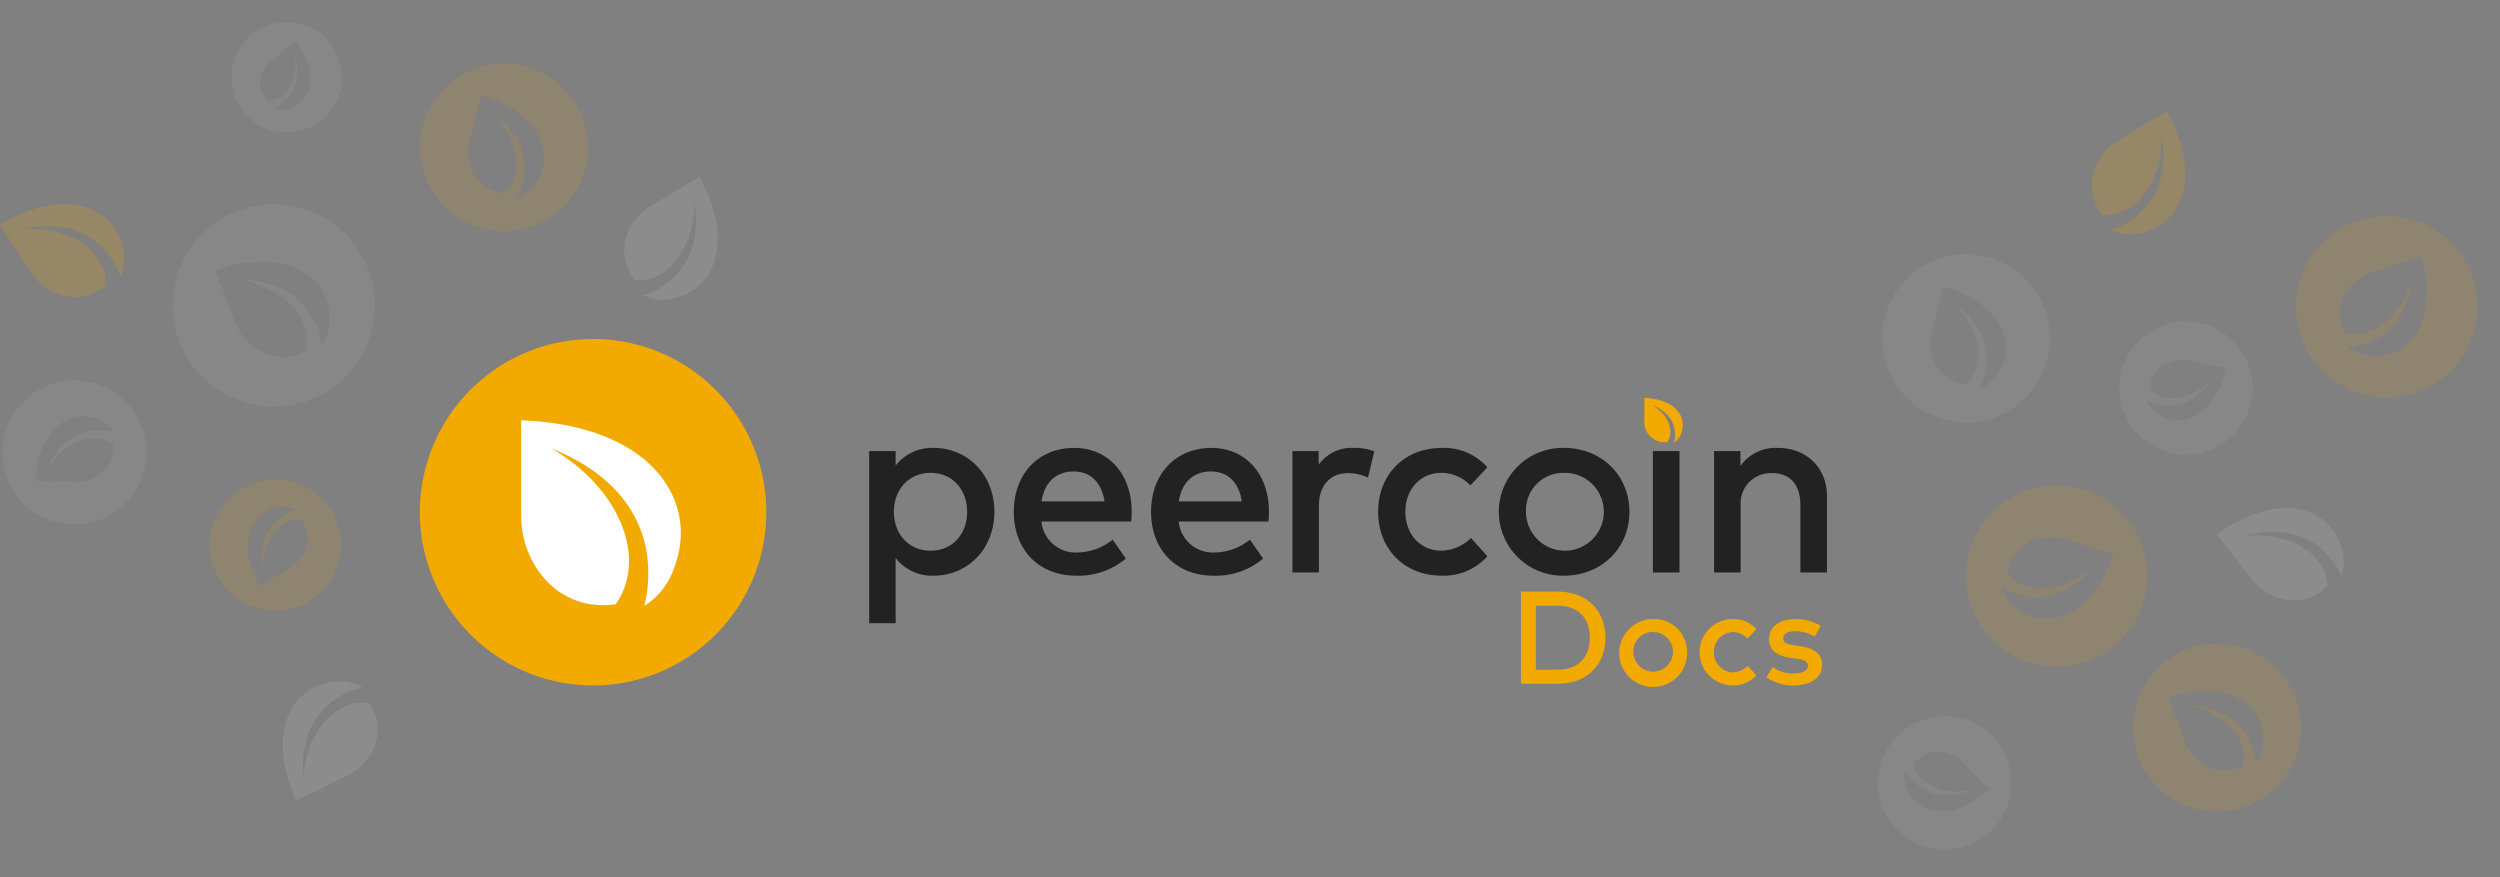 <svg xmlns="http://www.w3.org/2000/svg" viewBox="573.037 134.03 458.246 160.78"><rect x="573.037" y="134.03" width="458.246" height="160.78" fill="#808080" stroke="none"/><defs><style>.a{fill:#fff;}.b,.e,.g{fill:#f2a900;}.c{fill:#222;}.d,.f{fill:#c1c1c1;}.d,.e{opacity:0.129;}.f,.g{opacity:0.2;}</style></defs><g transform="translate(650 196.167)"><rect class="a" width="40.682" height="40.682" transform="translate(11.411 10.803)"/><path class="b" d="M31.752,0A31.752,31.752,0,1,0,63.5,31.752,31.752,31.752,0,0,0,31.752,0ZM46.69,41.708a13.208,13.208,0,0,1-5.56,7.213c.118-.491.239-.984.331-1.487,1.711-9.55-1.531-21.041-17.384-27.389C36.69,27.318,41.78,40.256,35.9,48.608c-10.011,1.524-17.329-6.758-17.329-16.3v-17.4C42.16,15.75,51.257,29.467,46.69,41.708Z"/><g transform="translate(82.356 19.964)"><path class="c" d="M1759.876,6438.39a8.445,8.445,0,0,0-6.969,3.229v-2.648h-4.855v31.547h4.855v-11.939a8.444,8.444,0,0,0,6.969,3.229c6.226,0,11.127-4.9,11.127-11.708S1766.1,6438.39,1759.876,6438.39Zm-.581,4.576c4.181,0,6.714,3.23,6.714,7.133s-2.532,7.131-6.714,7.131c-4,0-6.714-3.065-6.714-7.131S1755.3,6442.966,1759.3,6442.966Z" transform="translate(-1748.052 -6438.39)"/><path class="c" d="M1814.566,6438.39c-6.551,0-11.081,4.74-11.081,11.709,0,7.063,4.693,11.708,11.383,11.708a13.4,13.4,0,0,0,9.153-3.136l-2.416-3.461a10.552,10.552,0,0,1-6.435,2.346,6.286,6.286,0,0,1-6.62-5.669H1825a15.007,15.007,0,0,0,.093-1.812C1825.09,6443.13,1820.769,6438.39,1814.566,6438.39Zm-.093,4.321c3.09,0,5.111,2.021,5.645,5.481h-11.546C1809.061,6444.94,1811.012,6442.711,1814.473,6442.711Z" transform="translate(-1776.976 -6438.39)"/><path class="c" d="M1867.284,6438.39c-6.551,0-11.081,4.74-11.081,11.709,0,7.063,4.693,11.708,11.383,11.708a13.4,13.4,0,0,0,9.153-3.136l-2.416-3.461a10.552,10.552,0,0,1-6.435,2.346,6.287,6.287,0,0,1-6.621-5.669h16.447a15.007,15.007,0,0,0,.093-1.812C1877.808,6443.13,1873.487,6438.39,1867.284,6438.39Zm-.093,4.321c3.09,0,5.111,2.021,5.645,5.481h-11.546C1861.779,6444.94,1863.73,6442.711,1867.192,6442.711Z" transform="translate(-1804.532 -6438.39)"/><path class="c" d="M1923.692,6438.39a7.406,7.406,0,0,0-6.458,3.09v-2.509h-4.809v22.255h4.855v-12.242c0-3.81,2.207-5.971,5.3-5.971a8.684,8.684,0,0,1,3.694.813l1.162-4.809A9.694,9.694,0,0,0,1923.692,6438.39Z" transform="translate(-1834.846 -6438.39)"/><path class="c" d="M1959.8,6438.39c-7.062,0-11.708,5.041-11.708,11.709s4.646,11.708,11.708,11.708a10.713,10.713,0,0,0,8.317-3.555l-3-3.345a8.1,8.1,0,0,1-5.459,2.322c-3.74,0-6.574-2.926-6.574-7.131s2.834-7.133,6.574-7.133a7.407,7.407,0,0,1,5.343,2.3l3.113-3.322A10.615,10.615,0,0,0,1959.8,6438.39Z" transform="translate(-1854.802 -6438.39)"/><path class="c" d="M2007.619,6438.39a11.711,11.711,0,1,0,0,23.417c6.876,0,11.987-5.041,11.987-11.708S2014.5,6438.39,2007.619,6438.39Zm0,4.576a7.134,7.134,0,1,1-6.969,7.133A6.836,6.836,0,0,1,2007.619,6442.966Z" transform="translate(-1880.257 -6438.39)"/><rect class="c" width="4.879" height="22.255" transform="translate(143.653 0.581)"/><path class="c" d="M2093.871,6438.39a7.953,7.953,0,0,0-6.83,3.3v-2.719h-4.832v22.255h4.879v-12.335a5.514,5.514,0,0,1,5.761-5.878c3.275,0,5.181,2.092,5.181,5.831v12.382h4.878V6447.24C2102.908,6442.037,2099.168,6438.39,2093.871,6438.39Z" transform="translate(-1927.343 -6438.39)"/></g><g transform="translate(224.451 10.803)"><path class="b" d="M-1861.825,812.15c5.679.2,7.869,3.505,6.77,6.452a3.181,3.181,0,0,1-1.339,1.736c.028-.118.057-.237.08-.358.412-2.3-.369-5.065-4.185-6.593,3.037,1.75,4.262,4.865,2.846,6.876a3.717,3.717,0,0,1-4.172-3.924Z" transform="translate(1861.825 -812.15)"/></g><g transform="translate(201.828 46.304)"><path class="b" d="M422.3,101.781c0,5.093-3.5,8.448-8.774,8.448h-6.711v-16.9h6.711C418.8,93.333,422.3,96.688,422.3,101.781Zm-12.757,5.866h3.983c3.958,0,5.914-2.462,5.914-5.866,0-3.428-1.956-5.866-5.914-5.866h-3.983Z" transform="translate(-406.815 -93.333)"/><path class="b" d="M455.554,109.56a6.223,6.223,0,1,1-6.228-6.083A6.011,6.011,0,0,1,455.554,109.56Zm-9.848,0a3.628,3.628,0,1,0,3.621-3.705A3.542,3.542,0,0,0,445.706,109.56Z" transform="translate(-425.104 -98.444)"/><path class="b" d="M483.218,105.324,481.6,107.05a3.848,3.848,0,0,0-2.776-1.2,3.718,3.718,0,0,0,0,7.411,4.207,4.207,0,0,0,2.836-1.207l1.557,1.738a5.566,5.566,0,0,1-4.321,1.847,6.083,6.083,0,1,1,0-12.166A5.513,5.513,0,0,1,483.218,105.324Z" transform="translate(-440.071 -98.444)"/><path class="b" d="M502.768,105.7c-1.388,0-2.185.555-2.185,1.376s.845,1.038,1.907,1.2l1.2.181c2.522.374,4.019,1.436,4.019,3.415,0,2.221-1.931,3.778-5.262,3.778a8.508,8.508,0,0,1-4.961-1.484l1.171-1.9a5.809,5.809,0,0,0,3.814,1.183c1.738,0,2.631-.543,2.631-1.412,0-.664-.616-1.086-2-1.279l-1.207-.157c-2.571-.35-3.923-1.521-3.923-3.391,0-2.281,1.835-3.705,4.779-3.705a8.784,8.784,0,0,1,4.683,1.219l-1.086,1.967A7.551,7.551,0,0,0,502.768,105.7Z" transform="translate(-452.5 -98.457)"/></g></g><path class="d" d="M18.537,0A18.537,18.537,0,1,0,37.073,18.537,18.537,18.537,0,0,0,18.537,0Zm8.721,24.349a7.711,7.711,0,0,1-3.246,4.211c.069-.287.14-.575.193-.868,1-5.575-.894-12.284-10.149-15.989,7.364,4.246,10.335,11.8,6.9,16.675-5.845.89-10.116-3.945-10.116-9.516V8.7C24.613,9.2,29.924,17.2,27.258,24.349Z" transform="translate(599.273 179.344) rotate(-21)"/><path class="e" d="M12.029,0A12.029,12.029,0,1,0,24.058,12.029,12.029,12.029,0,0,0,12.029,0Zm5.659,15.8a5,5,0,0,1-2.106,2.733c.045-.186.091-.373.125-.563.648-3.618-.58-7.971-6.586-10.376,4.779,2.755,6.707,7.657,4.479,10.821-3.793.578-6.565-2.56-6.565-6.176V5.647C15.972,5.967,19.419,11.163,17.689,15.8Z" transform="translate(619.406 250.418) rotate(-121)"/><path class="e" d="M15.4,0a15.4,15.4,0,1,0,15.4,15.4A15.4,15.4,0,0,0,15.4,0Zm7.248,20.235a6.408,6.408,0,0,1-2.7,3.5c.057-.238.116-.478.16-.721.83-4.633-.743-10.208-8.434-13.288,6.12,3.528,8.589,9.806,5.735,13.858-4.857.74-8.407-3.279-8.407-7.909V7.231C20.454,7.642,24.868,14.3,22.652,20.235Z" transform="translate(654.199 142.379) rotate(14)"/><path class="d" d="M15.4,0a15.4,15.4,0,1,0,15.4,15.4A15.4,15.4,0,0,0,15.4,0Zm7.248,20.235a6.408,6.408,0,0,1-2.7,3.5c.057-.238.116-.478.16-.721.83-4.633-.743-10.208-8.434-13.288,6.12,3.528,8.589,9.806,5.735,13.858-4.857.74-8.407-3.279-8.407-7.909V7.231C20.454,7.642,24.868,14.3,22.652,20.235Z" transform="translate(922.199 177.379) rotate(14)"/><path class="d" d="M12.213,0A12.213,12.213,0,1,0,24.427,12.213,12.213,12.213,0,0,0,12.213,0Zm5.746,16.043a5.08,5.08,0,0,1-2.139,2.774c.045-.189.092-.379.127-.572.658-3.673-.589-8.093-6.687-10.535,4.852,2.8,6.81,7.774,4.547,10.987-3.851.586-6.665-2.6-6.665-6.27V5.733C16.217,6.058,19.716,11.334,17.959,16.043Z" transform="matrix(-0.719, 0.695, -0.695, -0.719, 946.768, 277.842)"/><path class="e" d="M16.627,0A16.627,16.627,0,1,0,33.254,16.627,16.627,16.627,0,0,0,16.627,0ZM24.45,21.841a6.916,6.916,0,0,1-2.912,3.777c.062-.257.125-.515.173-.779.9-5-.8-11.018-9.1-14.342,6.605,3.808,9.271,10.584,6.19,14.958-5.243.8-9.074-3.539-9.074-8.536V7.805C22.078,8.248,26.841,15.431,24.45,21.841Z" transform="matrix(-0.292, 0.956, -0.956, -0.292, 970.772, 228.57)"/><path class="e" d="M15.4,0a15.4,15.4,0,1,0,15.4,15.4A15.4,15.4,0,0,0,15.4,0Zm7.248,20.235a6.408,6.408,0,0,1-2.7,3.5c.057-.238.116-.478.16-.721.83-4.633-.743-10.208-8.434-13.288,6.12,3.528,8.589,9.806,5.735,13.858-4.857.74-8.407-3.279-8.407-7.909V7.231C20.454,7.642,24.868,14.3,22.652,20.235Z" transform="translate(959.666 258.21) rotate(-20)"/><path class="d" d="M12.213,0A12.213,12.213,0,1,0,24.427,12.213,12.213,12.213,0,0,0,12.213,0Zm5.746,16.043a5.08,5.08,0,0,1-2.139,2.774c.045-.189.092-.379.127-.572.658-3.673-.589-8.093-6.687-10.535,4.852,2.8,6.81,7.774,4.547,10.987-3.851.586-6.665-2.6-6.665-6.27V5.733C16.217,6.058,19.716,11.334,17.959,16.043Z" transform="matrix(-0.208, 0.978, -0.978, -0.208, 988.212, 195.759)"/><path class="e" d="M16.627,0A16.627,16.627,0,1,0,33.254,16.627,16.627,16.627,0,0,0,16.627,0ZM24.45,21.841a6.916,6.916,0,0,1-2.912,3.777c.062-.257.125-.515.173-.779.9-5-.8-11.018-9.1-14.342,6.605,3.808,9.271,10.584,6.19,14.958-5.243.8-9.074-3.539-9.074-8.536V7.805C22.078,8.248,26.841,15.431,24.45,21.841Z" transform="translate(1021.56 169.488) rotate(73)"/><path class="d" d="M10.119,0A10.119,10.119,0,1,0,20.238,10.119,10.119,10.119,0,0,0,10.119,0ZM14.88,13.292a4.209,4.209,0,0,1-1.772,2.3c.038-.156.076-.314.105-.474.545-3.044-.488-6.706-5.54-8.729,4.02,2.318,5.642,6.441,3.767,9.1-3.191.486-5.523-2.154-5.523-5.2V4.75C13.436,5.02,16.335,9.391,14.88,13.292Z" transform="matrix(0.602, 0.799, -0.799, 0.602, 627.597, 134.03)"/><path class="d" d="M13.205,0A13.205,13.205,0,1,0,26.41,13.205,13.205,13.205,0,0,0,13.205,0Zm6.213,17.346a5.493,5.493,0,0,1-2.312,3c.049-.2.1-.409.137-.618.711-3.972-.637-8.751-7.23-11.391,5.246,3.025,7.363,8.405,4.916,11.879-4.164.634-7.207-2.811-7.207-6.779V6.2C17.534,6.55,21.317,12.255,19.418,17.346Z" transform="translate(573.037 229.668) rotate(-88)"/><path class="f" d="M-1861.825,812.15c13.891.5,19.248,8.574,16.559,15.782a7.781,7.781,0,0,1-3.274,4.247c.069-.288.14-.58.195-.876,1.007-5.623-.9-12.39-10.237-16.127,7.428,4.281,10.425,11.9,6.961,16.819-5.9.9-10.2-3.98-10.2-9.6Z" transform="matrix(0.788, -0.616, 0.616, 0.788, 1946.24, -1554.84)"/><path class="g" d="M-1861.825,812.15c13.891.5,19.248,8.574,16.559,15.782a7.781,7.781,0,0,1-3.274,4.247c.069-.288.14-.58.195-.876,1.007-5.623-.9-12.39-10.237-16.127,7.428,4.281,10.425,11.9,6.961,16.819-5.9.9-10.2-3.98-10.2-9.6Z" transform="translate(2625.273 1332.049) rotate(59)"/><path class="f" d="M-1861.825,812.15c13.891.5,19.248,8.574,16.559,15.782a7.781,7.781,0,0,1-3.274,4.247c.069-.288.14-.58.195-.876,1.007-5.623-.9-12.39-10.237-16.127,7.428,4.281,10.425,11.9,6.961,16.819-5.9.9-10.2-3.98-10.2-9.6Z" transform="translate(2356.273 1344.049) rotate(59)"/><path class="f" d="M-1861.825,812.15c13.891.5,19.248,8.574,16.559,15.782a7.781,7.781,0,0,1-3.274,4.247c.069-.288.14-.58.195-.876,1.007-5.623-.9-12.39-10.237-16.127,7.428,4.281,10.425,11.9,6.961,16.819-5.9.9-10.2-3.98-10.2-9.6Z" transform="matrix(-0.438, -0.899, 0.899, -0.438, -918.284, -1037.255)"/><path class="g" d="M-1861.825,812.15c13.891.5,19.248,8.574,16.559,15.782a7.781,7.781,0,0,1-3.274,4.247c.069-.288.14-.58.195-.876,1.007-5.623-.9-12.39-10.237-16.127,7.428,4.281,10.425,11.9,6.961,16.819-5.9.9-10.2-3.98-10.2-9.6Z" transform="matrix(0.839, -0.545, 0.545, 0.839, 1692.515, -1520.871)"/></svg>